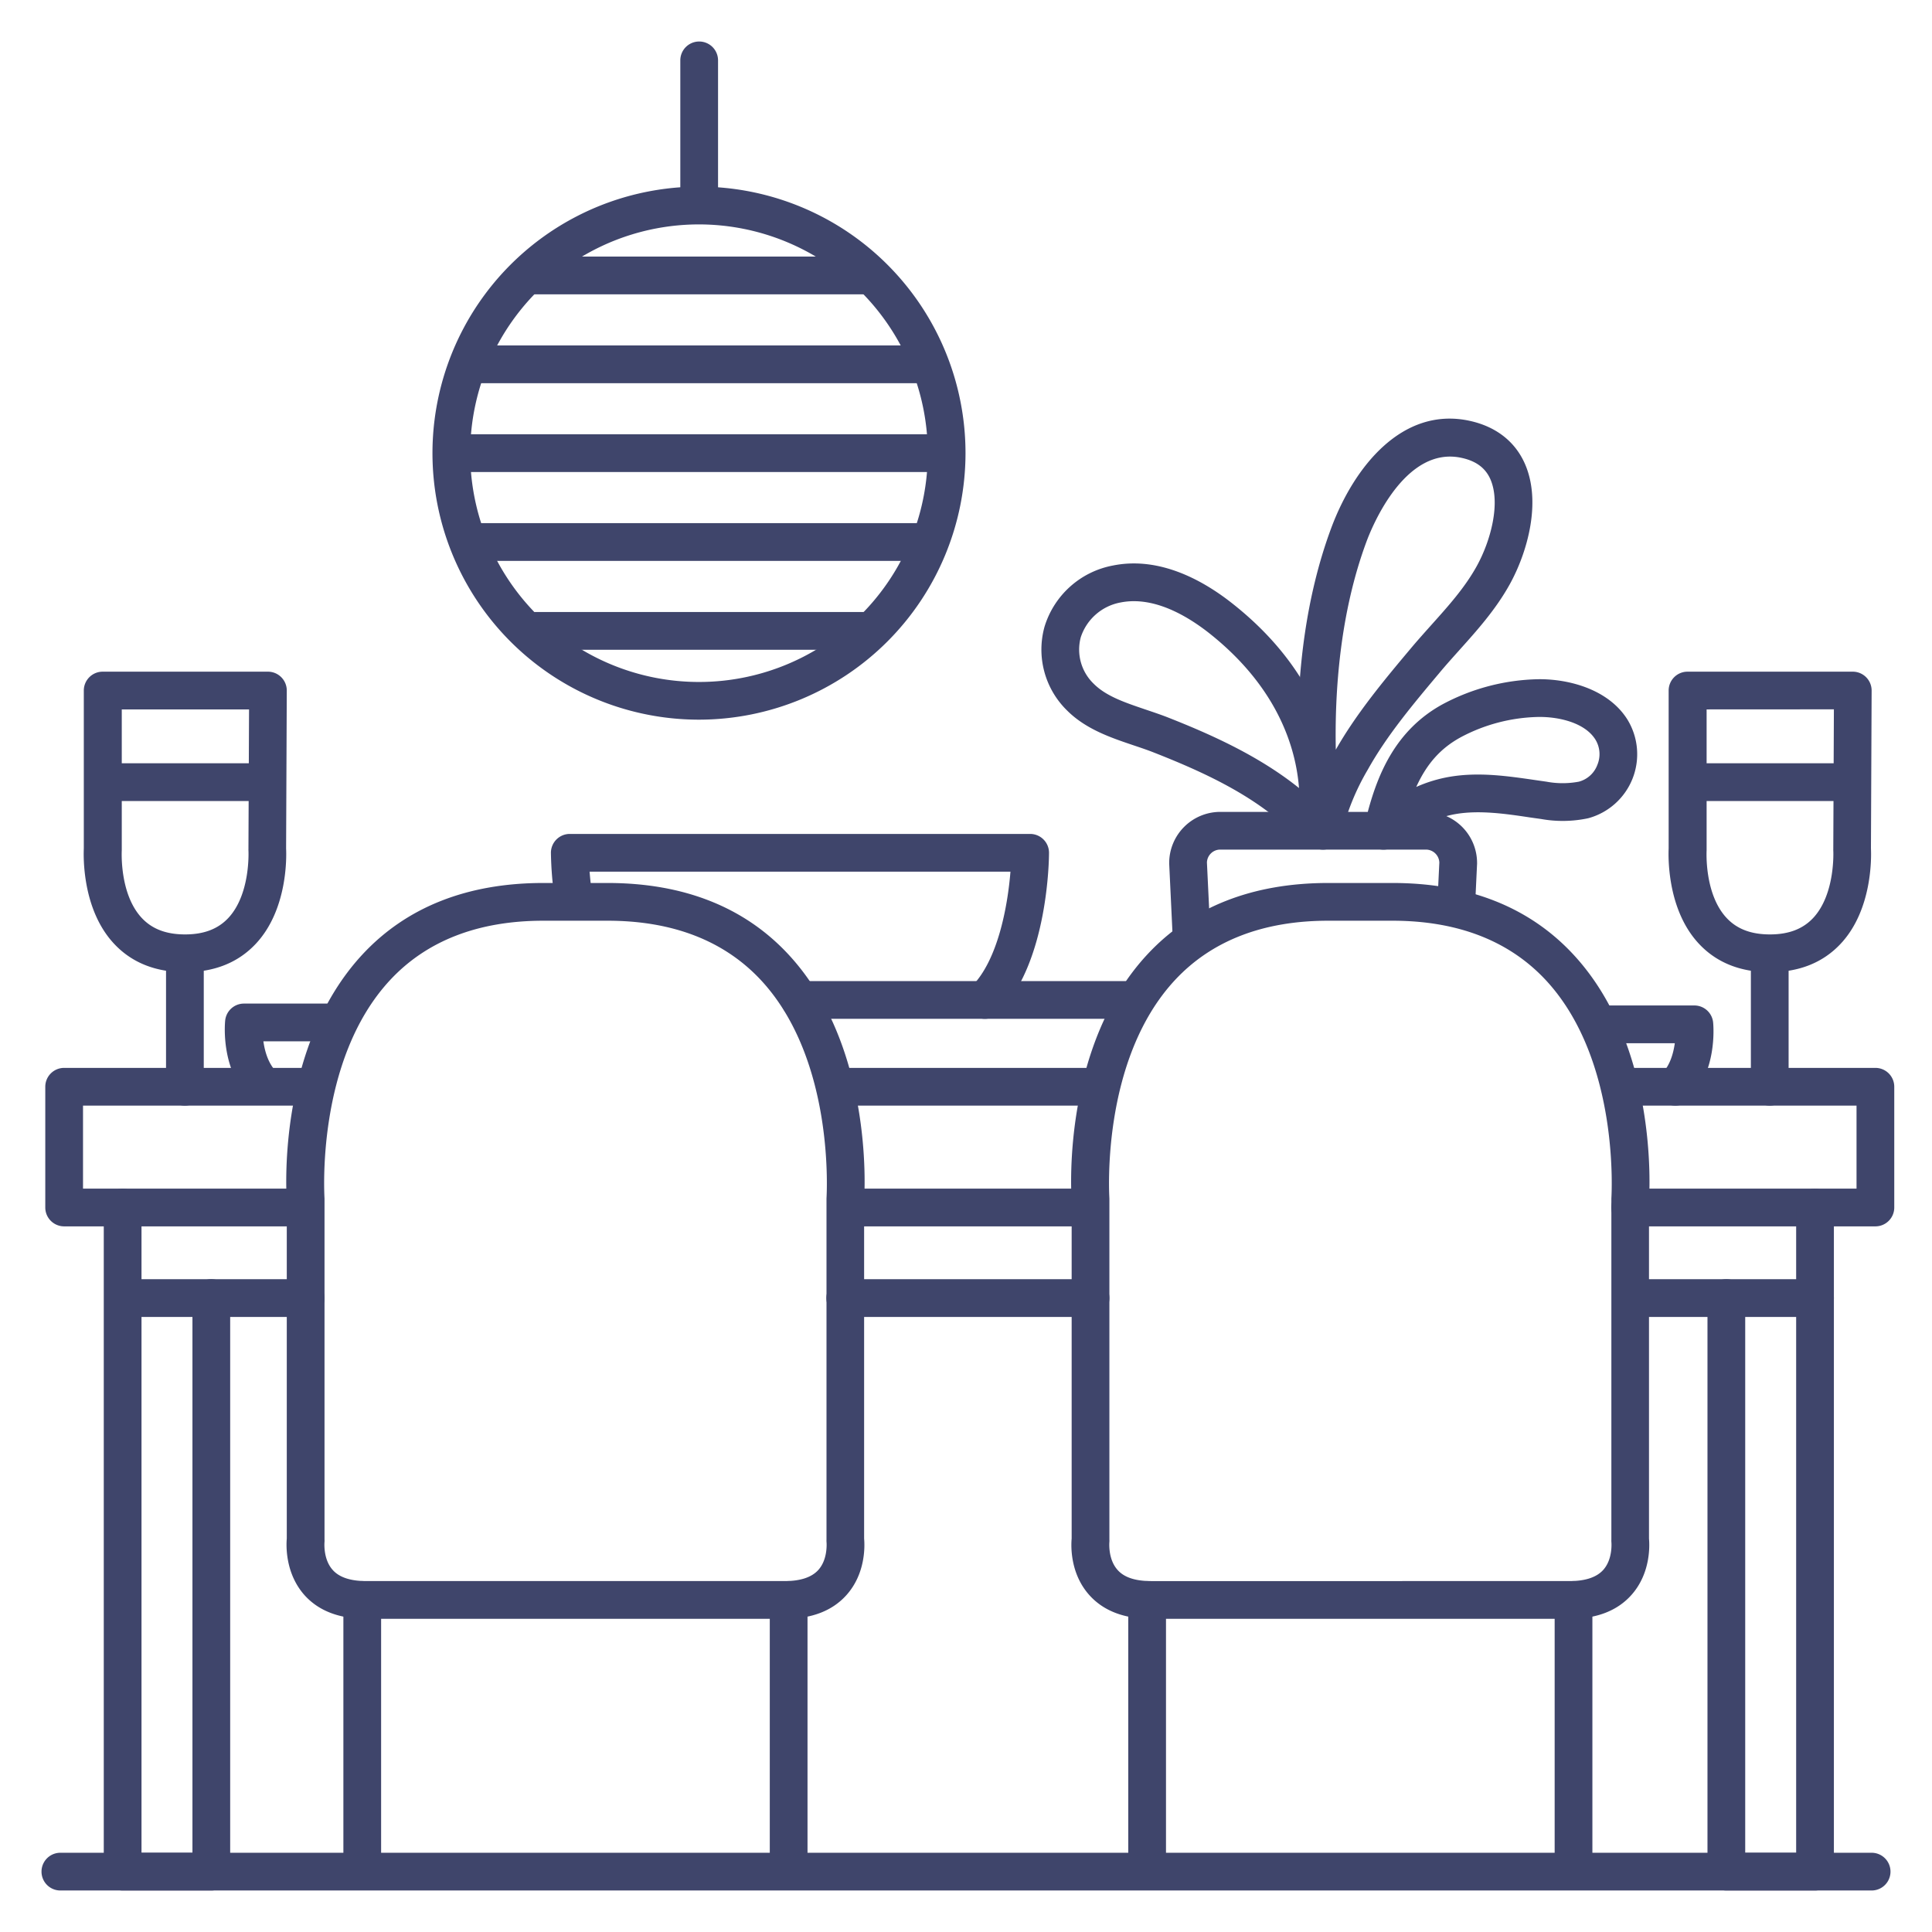 <?xml version="1.0" ?><svg viewBox="0 0 512 512" xmlns="http://www.w3.org/2000/svg"><defs><style>.cls-1{fill:#3f456b;}</style></defs><title/><g id="Lines"><path class="cls-1" d="M469,257.63c-7.8,0-14.13-2.54-18.79-7.55-8.51-9.12-8.08-23.29-8-25.23V183a5,5,0,0,1,5-5H491a5,5,0,0,1,5,5l-.18,41.85c.1,2,.49,16.13-8,25.23C483.14,255.1,476.82,257.63,469,257.63ZM452.27,188v37c0,.12,0,.23,0,.35s-.67,11.56,5.32,17.94c2.74,2.92,6.49,4.34,11.46,4.34s8.72-1.43,11.46-4.36c5.94-6.35,5.34-17.82,5.33-17.93s0-.24,0-.36l.16-37Z"/><path class="cls-1" d="M490,212.28H448.52a5,5,0,0,1,0-10H490a5,5,0,0,1,0,10Z"/><path class="cls-1" d="M469,293a5,5,0,0,1-5-5V253a5,5,0,0,1,10,0v35A5,5,0,0,1,469,293Z"/><path class="cls-1" d="M49,257.63c-7.8,0-14.13-2.54-18.79-7.55-8.51-9.12-8.08-23.29-8-25.23V183a5,5,0,0,1,5-5H71a5,5,0,0,1,5,5l-.18,41.85c.1,2,.49,16.13-8,25.23C63.14,255.1,56.82,257.63,49,257.63ZM32.27,188v37c0,.12,0,.23,0,.35s-.67,11.56,5.32,17.94c2.74,2.92,6.49,4.34,11.46,4.34s8.72-1.43,11.46-4.36c5.94-6.35,5.34-17.82,5.33-17.93s0-.24,0-.36L66,188Z"/><path class="cls-1" d="M70,212.28H28.52a5,5,0,0,1,0-10H70a5,5,0,0,1,0,10Z"/><path class="cls-1" d="M49,293a5,5,0,0,1-5-5V253a5,5,0,0,1,10,0v35A5,5,0,0,1,49,293Z"/><path class="cls-1" d="M79.62,325H17a5,5,0,0,1-5-5V288a5,5,0,0,1,5-5H81.94a5,5,0,0,1,0,10H22v22H79.62a5,5,0,0,1,0,10Z"/><path class="cls-1" d="M286.83,325H225a5,5,0,0,1,0-10h61.83a5,5,0,0,1,0,10Z"/><path class="cls-1" d="M497,325H432a5,5,0,0,1,0-10h60V293H430a5,5,0,0,1,0-10h67a5,5,0,0,1,5,5v32A5,5,0,0,1,497,325Z"/><path class="cls-1" d="M290.67,293H222.25a5,5,0,0,1,0-10h68.42a5,5,0,1,1,0,10Z"/><path class="cls-1" d="M208,429H97c-7.15,0-12.67-2.15-16.4-6.38-5-5.72-4.77-13-4.6-14.88V318.18C75.77,314.71,73.79,277,96,253c11.69-12.61,27.84-19,48-19h17c20.18,0,36.33,6.39,48,19,22.19,23.95,20.21,61.71,20,65.18v89.56c.17,1.87.45,9.16-4.6,14.88C220.67,426.85,215.15,429,208,429ZM144,244c-17.26,0-30.94,5.3-40.65,15.76C83.53,281.1,86,317.26,86,317.63c0,.12,0,.25,0,.37v90a4.3,4.3,0,0,1,0,.62s-.45,4.52,2.17,7.43C89.89,418,92.88,419,97,419H208c4.12,0,7.11-1,8.87-2.95,2.62-2.91,2.17-7.43,2.16-7.47a5.63,5.63,0,0,1,0-.58V318c0-.13,0-.25,0-.38,0-.36,2.46-36.52-17.36-57.86C191.94,249.3,178.26,244,161,244Z"/><path class="cls-1" d="M96,499a5,5,0,0,1-5-5V424a5,5,0,0,1,10,0v70A5,5,0,0,1,96,499Z"/><path class="cls-1" d="M209,499a5,5,0,0,1-5-5V424a5,5,0,0,1,10,0v70A5,5,0,0,1,209,499Z"/><path class="cls-1" d="M416,429H305c-7.15,0-12.67-2.15-16.4-6.38-5.05-5.72-4.77-13-4.6-14.88V318.18c-.23-3.47-2.21-41.23,20-65.18,11.69-12.61,27.84-19,48-19h17c20.18,0,36.33,6.39,48,19,22.19,23.95,20.21,61.71,20,65.18v89.56c.17,1.87.45,9.16-4.6,14.88C428.67,426.85,423.15,429,416,429ZM352,244c-17.26,0-30.94,5.3-40.65,15.76C291.53,281.1,294,317.26,294,317.63c0,.12,0,.25,0,.37v90a4.3,4.3,0,0,1,0,.62s-.45,4.52,2.17,7.43c1.76,2,4.75,2.95,8.87,2.95H416c4.12,0,7.11-1,8.87-2.95,2.62-2.91,2.17-7.43,2.16-7.47a5.63,5.63,0,0,1,0-.58V318c0-.13,0-.25,0-.38,0-.36,2.46-36.52-17.36-57.86C399.94,249.3,386.26,244,369,244Z"/><path class="cls-1" d="M304,499a5,5,0,0,1-5-5V424a5,5,0,0,1,10,0v70A5,5,0,0,1,304,499Z"/><path class="cls-1" d="M417,499a5,5,0,0,1-5-5V424a5,5,0,0,1,10,0v70A5,5,0,0,1,417,499Z"/><path class="cls-1" d="M56,501H32.5a5,5,0,0,1-5-5V320a5,5,0,0,1,10,0V491H51V344a5,5,0,0,1,10,0V496A5,5,0,0,1,56,501Z"/><path class="cls-1" d="M481,501H457.5a5,5,0,0,1-5-5V344a5,5,0,0,1,10,0V491H476V320a5,5,0,0,1,10,0V496A5,5,0,0,1,481,501Z"/><path class="cls-1" d="M81,349H33a5,5,0,0,1,0-10H81a5,5,0,0,1,0,10Z"/><path class="cls-1" d="M481,349H433a5,5,0,0,1,0-10h48a5,5,0,0,1,0,10Z"/><path class="cls-1" d="M289,349H224a5,5,0,0,1,0-10h65a5,5,0,0,1,0,10Z"/><path class="cls-1" d="M299,270H212a5,5,0,0,1,0-10h87a5,5,0,0,1,0,10Z"/><path class="cls-1" d="M444,293a5,5,0,0,1-3.54-8.54c2.07-2.06,3-5.24,3.38-8H424.65a5,5,0,0,1,0-10H449a5,5,0,0,1,5,4.53c.12,1.31,1,13.06-6.44,20.51A5,5,0,0,1,444,293Z"/><path class="cls-1" d="M69.65,292.5A5,5,0,0,1,66.11,291c-7.45-7.45-6.57-19.2-6.44-20.51a5,5,0,0,1,5-4.53H89a5,5,0,0,1,0,10H69.8c.38,2.73,1.32,5.9,3.38,8a5,5,0,0,1-3.53,8.54Z"/><path class="cls-1" d="M185.29,59.37a5,5,0,0,1-5-5V16a5,5,0,0,1,10,0V54.37A5,5,0,0,1,185.29,59.37Z"/><path class="cls-1" d="M185.25,190.72a70.63,70.63,0,1,1,70.62-70.63A70.7,70.7,0,0,1,185.25,190.72Zm0-131.25a60.63,60.63,0,1,0,60.62,60.62A60.7,60.7,0,0,0,185.25,59.47Z"/><path class="cls-1" d="M315.79,253.49a5,5,0,0,1-5-4.77l-.94-19.8a1.93,1.93,0,0,1,0-.24,13.54,13.54,0,0,1,13.52-13.52h54.55a13.54,13.54,0,0,1,13.52,13.52,1.93,1.93,0,0,1,0,.24l-.53,11.14a5,5,0,0,1-10-.48l.53-11a3.57,3.57,0,0,0-3.52-3.43H323.37a3.53,3.53,0,0,0-3.52,3.43l.94,19.66a5,5,0,0,1-4.76,5.23Z"/><path class="cls-1" d="M350.65,225.16h-.15a5,5,0,0,1-4.79-4.2c-.29-1.76-6.84-43.57,7.07-81,6.05-16.28,18.87-32.3,36.68-28.44,6.88,1.5,11.92,5.36,14.56,11.18,4.61,10.18.76,23.69-3.93,32.16-3.7,6.67-8.61,12.15-13.36,17.44-1.72,1.93-3.51,3.91-5.17,5.9-6.86,8.17-14,16.63-19.08,25.76a63.27,63.27,0,0,0-7,17.23A5,5,0,0,1,350.65,225.16ZM384.27,121c-13,0-20.65,18.52-22.12,22.49-7.16,19.24-8.45,40.19-8.15,55.19,5.56-9.79,13.17-18.85,19.9-26.87,1.77-2.11,3.61-4.16,5.38-6.14,4.58-5.11,8.91-9.93,12.06-15.62,3.73-6.73,6.44-16.85,3.57-23.18-1.32-2.9-3.79-4.71-7.57-5.53A14.43,14.43,0,0,0,384.27,121Z"/><path class="cls-1" d="M348.71,224.9a5,5,0,0,1-3.72-1.66c-10.27-11.43-25-18.24-39.4-23.89-1.63-.64-3.37-1.22-5.21-1.84-5.92-2-12.64-4.25-17.62-9.25a22.56,22.56,0,0,1-5.95-22.17,23.47,23.47,0,0,1,18.12-16.22c12.39-2.51,23.95,4,31.47,9.91,34.41,27,27.5,59.83,27.19,61.21a5,5,0,0,1-3.62,3.74A4.9,4.9,0,0,1,348.71,224.9Zm-48.22-65.58a18,18,0,0,0-3.57.35,13.69,13.69,0,0,0-10.51,9.23,12.57,12.57,0,0,0,3.44,12.31c3.32,3.33,8.37,5,13.72,6.82,1.87.63,3.81,1.28,5.68,2,11.6,4.56,24.37,10.27,35,18.81-.78-10.19-5.33-26.52-24-41.2C315.17,163.68,307.93,159.32,300.49,159.32Z"/><path class="cls-1" d="M366.63,225.16a5,5,0,0,1-4.54-7.11c.06-.38.12-1,.16-1.29a12.21,12.21,0,0,1,.33-2c2.6-9.49,7.2-21.27,19.72-28.12A56,56,0,0,1,407.62,180c8.08-.1,18.58,2.63,23.64,10.65a17.58,17.58,0,0,1-10.36,26.19,32.36,32.36,0,0,1-12.45.21l-3.07-.43c-6.58-1-13.39-1.94-19.54-.9-5.47.93-10.68,3.62-15.91,8.21h0A5,5,0,0,1,366.63,225.16Zm-3.31-8.75h0Zm0,0h0ZM408.1,190h-.35a45.62,45.62,0,0,0-20.64,5.38c-5.25,2.87-8.95,6.92-11.79,13.17a37.14,37.14,0,0,1,8.85-2.69c7.7-1.31,15.3-.21,22.64.86l3,.43a23.28,23.28,0,0,0,8.61,0,7.2,7.2,0,0,0,4.89-4.44,7.38,7.38,0,0,0-.52-6.73C420,191.53,413.22,190,408.1,190Z"/><path class="cls-1" d="M261,270a5,5,0,0,1-3.54-8.54c7.06-7,9.61-21.58,10.32-30.46H156.25c.14,1.8.36,4,.72,6.36a5,5,0,0,1-9.89,1.47A95.16,95.16,0,0,1,146,226a5,5,0,0,1,5-5H273a5,5,0,0,1,5,5c0,1.19-.15,29.22-13.46,42.54A5,5,0,0,1,261,270Z"/><path class="cls-1" d="M496,501H16a5,5,0,0,1,0-10H496a5,5,0,0,1,0,10Z"/></g><g id="Outline"><path class="cls-1" d="M229,78H140.78a5,5,0,0,1,0-10H229a5,5,0,0,1,0,10Z"/><path class="cls-1" d="M244.31,101.55H126.19a5,5,0,0,1,0-10H244.31a5,5,0,0,1,0,10Z"/><path class="cls-1" d="M229.72,172.19h-87.8a5,5,0,0,1,0-10h87.8a5,5,0,0,1,0,10Z"/><path class="cls-1" d="M244.31,148.64H127a5,5,0,0,1,0-10H244.31a5,5,0,0,1,0,10Z"/><path class="cls-1" d="M249,125.09H121.5a5,5,0,0,1,0-10H249a5,5,0,0,1,0,10Z"/></g></svg>